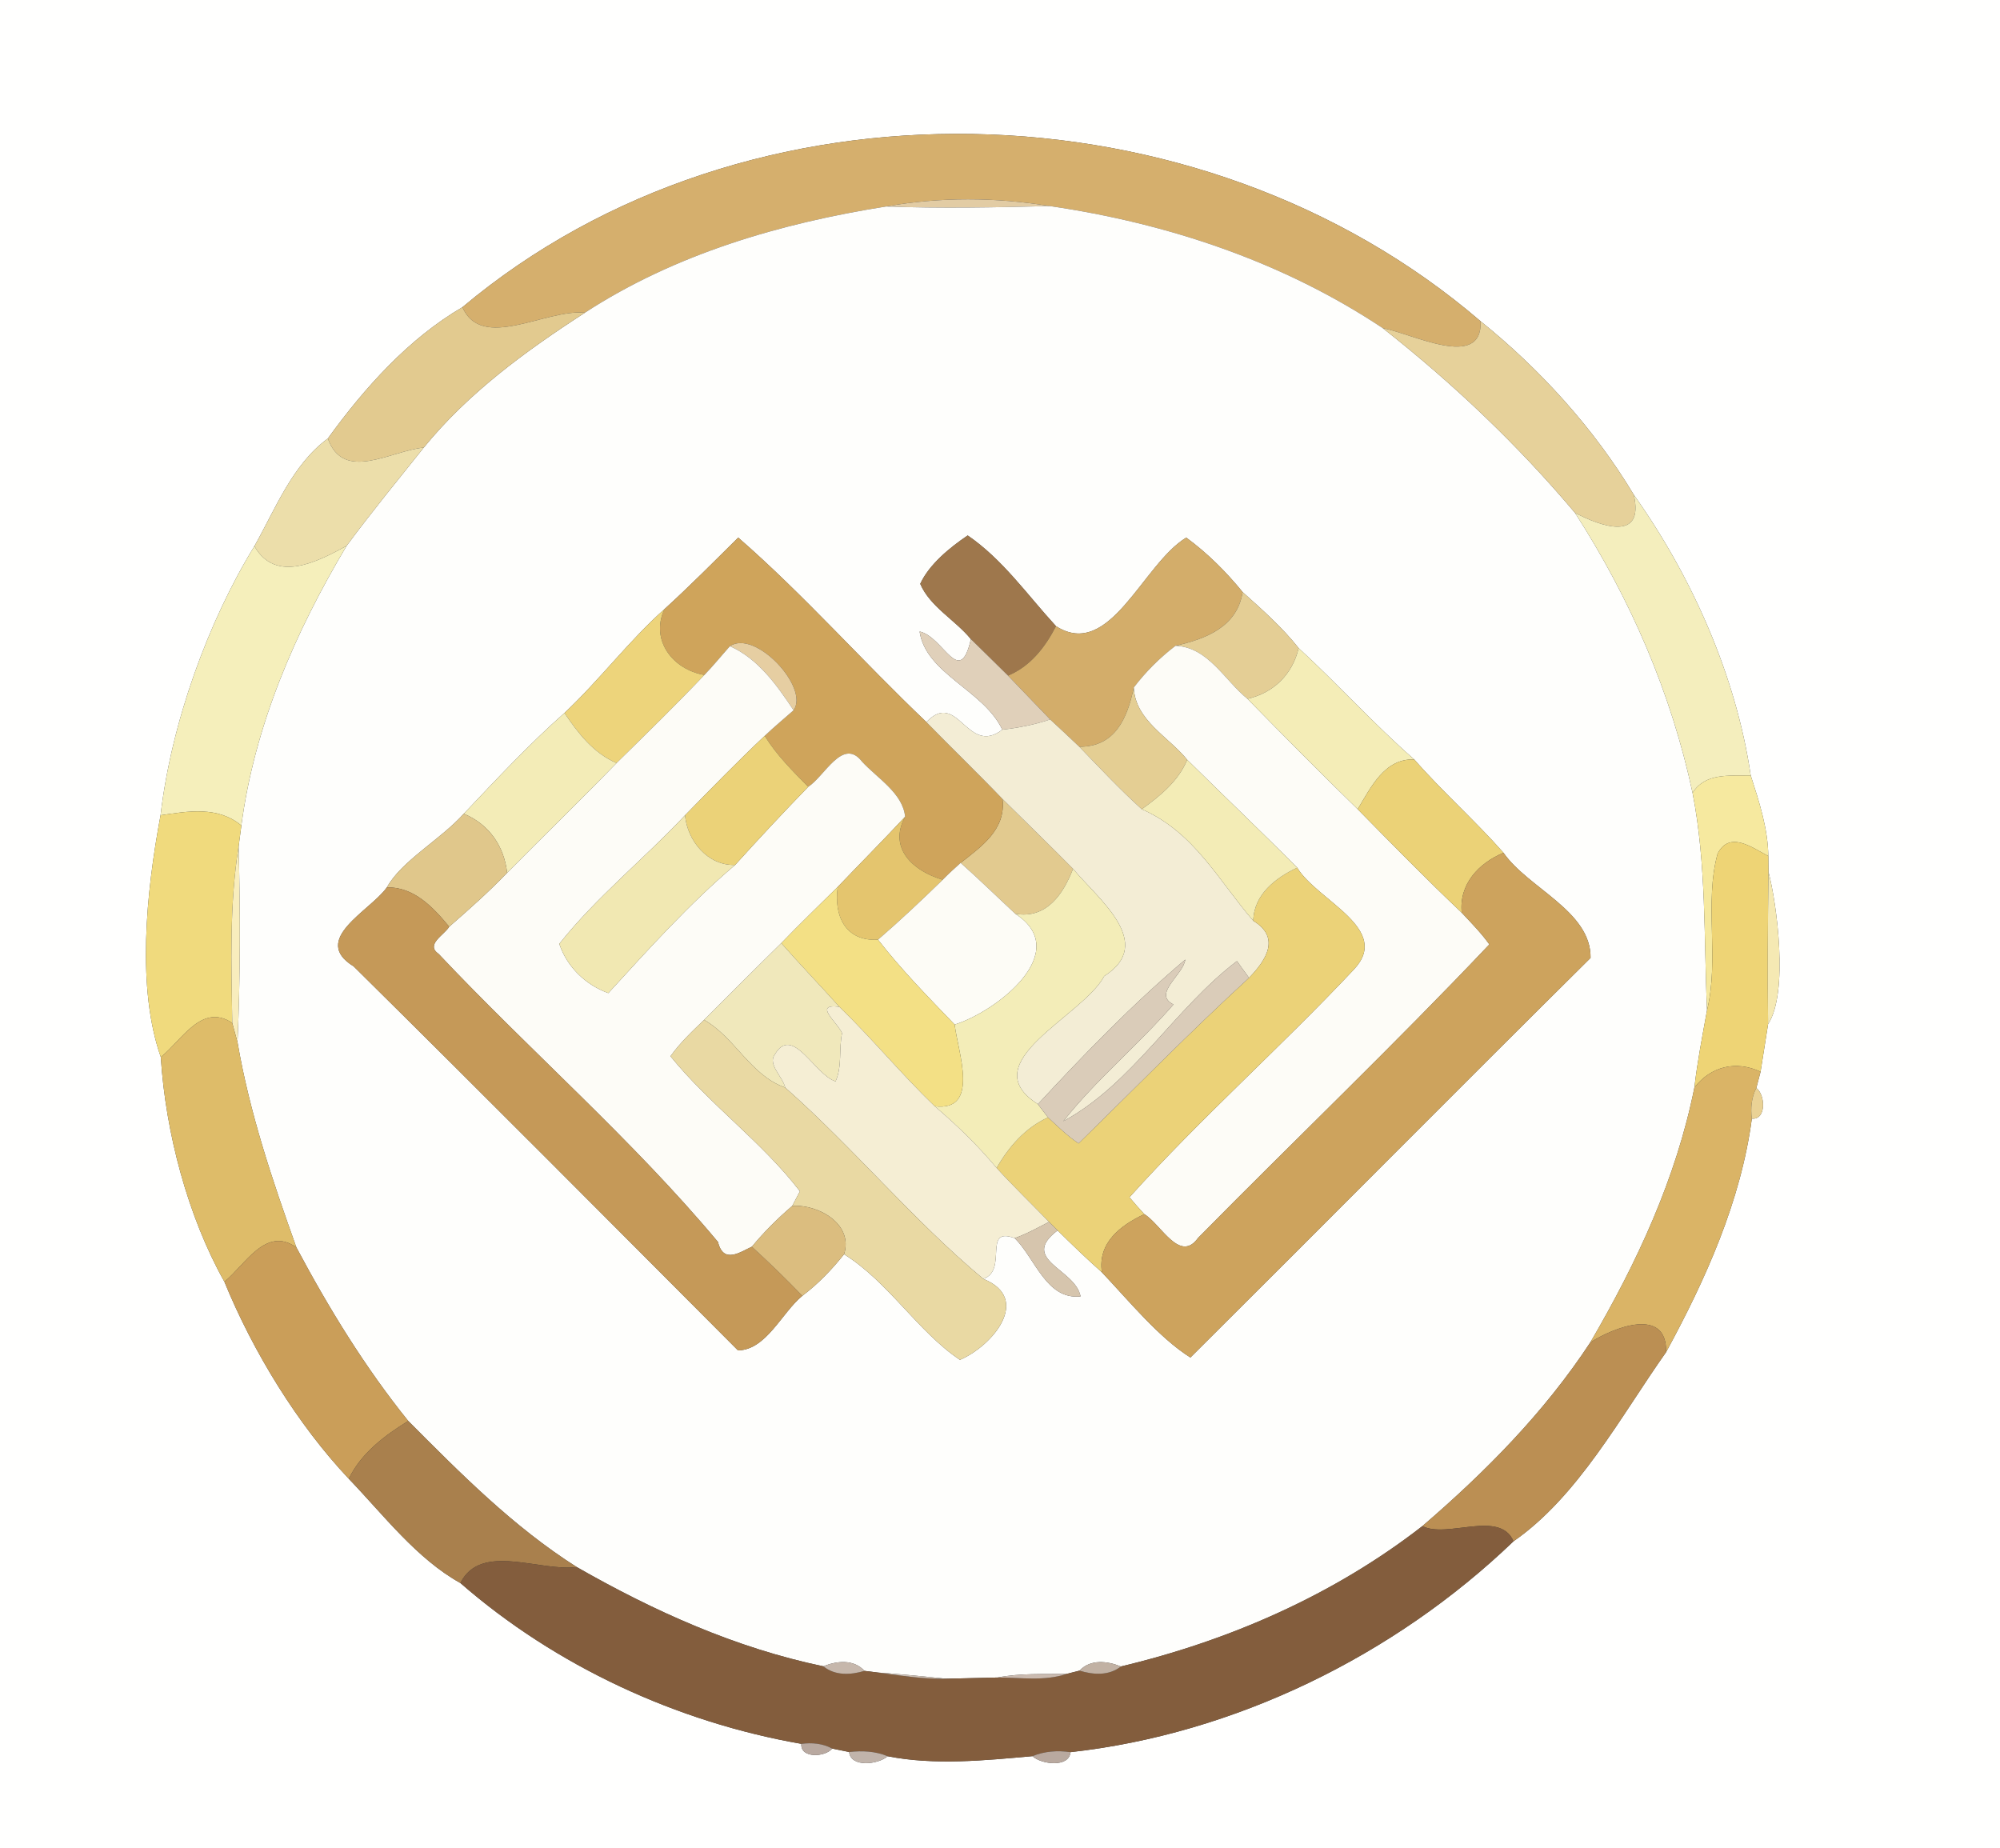 <?xml version="1.0" encoding="UTF-8" ?>
<!DOCTYPE svg PUBLIC "-//W3C//DTD SVG 1.1//EN" "http://www.w3.org/Graphics/SVG/1.1/DTD/svg11.dtd">
<svg width="250pt" height="231pt" viewBox="0 0 250 231" version="1.1" xmlns="http://www.w3.org/2000/svg">
<rect x="0" y="0" width="250" height="231" fill="#333333" stroke="none"/>
<g id="#fffffeff">
<path fill="#fffffe" opacity="1.00" d=" M 0.00 0.00 L 250.00 0.00 L 250.00 231.00 L 0.00 231.00 L 0.00 0.00 M 57.80 38.40 C 51.10 42.30 45.55 48.50 40.98 54.81 C 36.54 58.09 34.45 63.57 31.80 68.27 C 26.04 77.63 21.41 90.35 20.07 101.91 C 18.24 111.70 17.08 123.53 20.10 132.14 C 20.70 141.59 23.48 152.07 28.05 160.22 C 31.65 169.02 37.20 178.06 43.60 184.85 C 47.98 189.41 52.09 194.85 57.55 197.88 C 69.46 208.27 84.63 215.27 100.17 217.98 C 100.02 219.82 103.15 219.66 104.02 218.57 C 104.55 218.68 105.61 218.89 106.14 219.00 C 106.35 220.98 109.79 220.56 110.96 219.53 C 116.85 220.69 123.13 220.05 129.05 219.52 C 130.18 220.56 133.65 220.98 133.81 219.02 C 154.33 216.74 174.29 206.97 189.19 192.66 C 197.27 187.05 202.56 177.09 208.26 169.02 C 213.19 159.96 217.61 150.15 218.98 139.83 C 220.83 140.00 220.67 136.83 219.54 136.00 C 219.67 135.49 219.94 134.48 220.07 133.97 C 220.31 132.48 220.78 129.51 221.01 128.02 C 223.61 124.05 222.09 112.87 221.06 108.99 C 221.05 108.49 221.04 107.50 221.04 107.01 C 220.99 103.54 219.89 100.20 218.84 96.93 C 217.03 84.55 211.50 72.08 204.22 61.84 C 199.30 53.62 192.51 46.14 185.08 40.16 C 149.96 10.00 93.43 8.48 57.80 38.40 Z" />
</g>
<g id="#d5af6dff">
<path fill="#d5af6d" opacity="1.00" d=" M 57.80 38.40 C 93.43 8.48 149.96 10.00 185.08 40.16 C 185.31 46.36 176.48 41.65 172.86 41.03 C 160.41 32.73 145.98 27.92 131.24 25.76 C 124.48 24.65 117.52 24.60 110.77 25.81 C 97.55 27.91 84.42 31.73 73.11 39.09 C 68.20 38.60 60.25 43.95 57.80 38.40 Z" />
</g>
<g id="#e2cca4ff">
<path fill="#e2cca4" opacity="1.00" d=" M 110.77 25.81 C 117.52 24.60 124.48 24.65 131.24 25.76 C 124.42 25.93 117.59 26.07 110.77 25.81 Z" />
</g>
<g id="#fefefcff">
<path fill="#fefefc" opacity="1.00" d=" M 73.11 39.09 C 84.42 31.73 97.55 27.91 110.77 25.81 C 117.59 26.07 124.42 25.93 131.24 25.76 C 145.98 27.92 160.41 32.73 172.86 41.03 C 181.61 47.91 189.69 55.57 196.87 64.10 C 203.79 74.83 208.90 86.61 211.57 99.11 C 213.32 108.06 212.97 117.22 213.38 126.28 C 212.80 129.49 212.17 132.70 211.80 135.94 C 209.53 147.30 204.60 157.86 198.79 167.80 C 193.03 176.56 185.70 183.97 177.80 190.76 C 166.74 199.36 153.69 205.07 140.11 208.31 C 138.42 207.62 136.31 207.37 134.94 208.83 C 134.54 208.93 133.73 209.14 133.32 209.24 C 130.43 209.29 127.54 209.13 124.70 209.69 C 123.08 209.72 119.85 209.80 118.23 209.84 C 115.40 209.54 112.59 209.27 109.75 209.07 C 109.33 209.02 108.48 208.91 108.06 208.86 C 106.71 207.38 104.60 207.60 102.92 208.29 C 91.98 206.01 81.74 201.40 72.09 195.88 C 64.17 190.86 57.60 184.21 51.03 177.62 C 45.61 170.90 41.10 163.53 37.05 155.93 C 34.05 147.55 31.19 139.08 29.69 130.28 C 30.05 122.11 30.04 113.95 29.83 105.79 C 29.92 105.14 30.08 103.84 30.17 103.19 C 31.82 90.69 36.91 78.99 43.32 68.24 C 46.41 64.05 49.72 60.03 52.97 55.95 C 58.54 49.10 65.75 43.85 73.11 39.09 M 92.28 67.20 C 89.24 70.21 86.22 73.26 83.05 76.15 C 78.73 79.97 74.90 85.05 70.56 89.12 C 66.11 93.05 62.05 97.42 57.97 101.72 C 55.07 104.95 50.19 107.60 48.36 110.92 C 46.26 113.88 38.75 117.44 44.21 120.80 C 60.31 136.72 76.27 152.77 92.25 168.80 C 95.79 168.74 97.74 164.06 100.29 161.98 C 102.26 160.50 103.98 158.70 105.51 156.78 C 111.10 160.28 114.67 166.40 119.99 169.98 C 124.05 168.26 129.03 162.33 122.91 159.86 C 126.06 158.78 122.75 153.26 126.84 154.77 C 129.40 157.29 130.79 162.50 135.07 162.05 C 134.42 158.59 127.35 157.49 132.20 153.80 C 134.00 155.58 135.84 157.35 137.74 159.04 C 141.19 162.69 144.86 167.20 148.80 169.69 C 165.50 153.07 182.08 136.33 198.82 119.74 C 198.91 113.89 191.02 111.04 187.94 106.60 C 184.38 102.56 180.33 98.99 176.79 94.94 C 171.77 90.55 167.25 85.54 162.33 81.01 C 160.28 78.42 157.78 76.21 155.33 74.01 C 153.27 71.48 150.92 69.13 148.28 67.20 C 142.82 70.51 138.74 82.58 132.00 78.27 C 128.44 74.40 125.35 69.93 120.96 66.93 C 118.70 68.46 116.15 70.55 115.03 72.98 C 116.24 75.83 119.42 77.51 121.36 79.89 C 119.96 86.11 117.94 79.57 114.95 78.94 C 115.74 84.25 122.96 86.26 125.29 91.21 C 120.88 94.59 119.74 86.13 115.80 90.26 C 107.84 82.70 100.54 74.40 92.28 67.20 Z" />
</g>
<g id="#e2ca8fff">
<path fill="#e2ca8f" opacity="1.00" d=" M 40.98 54.81 C 45.55 48.50 51.10 42.30 57.80 38.40 C 60.25 43.95 68.20 38.60 73.11 39.09 C 65.75 43.85 58.54 49.10 52.97 55.95 C 48.85 56.33 42.96 60.34 40.98 54.81 Z" />
<path fill="#e2ca8f" opacity="1.00" d=" M 125.31 99.87 C 128.26 102.78 131.22 105.66 134.13 108.60 C 132.91 111.77 130.79 114.90 126.91 114.22 C 124.63 112.10 122.41 109.93 120.08 107.86 C 122.70 105.80 125.77 103.68 125.31 99.87 Z" />
</g>
<g id="#e6d19aff">
<path fill="#e6d19a" opacity="1.00" d=" M 185.08 40.16 C 192.51 46.14 199.30 53.62 204.22 61.84 C 205.59 67.76 200.15 65.82 196.87 64.10 C 189.69 55.57 181.61 47.91 172.86 41.03 C 176.48 41.65 185.31 46.36 185.08 40.16 Z" />
</g>
<g id="#ecdeaaff">
<path fill="#ecdeaa" opacity="1.00" d=" M 31.80 68.27 C 34.45 63.57 36.54 58.09 40.98 54.81 C 42.96 60.34 48.85 56.33 52.97 55.95 C 49.72 60.03 46.41 64.05 43.32 68.24 C 39.73 70.17 34.50 72.99 31.80 68.27 Z" />
</g>
<g id="#f4eebdff">
<path fill="#f4eebd" opacity="1.00" d=" M 204.22 61.84 C 211.50 72.08 217.03 84.55 218.84 96.93 C 216.13 97.00 213.17 96.58 211.57 99.11 C 208.90 86.61 203.79 74.83 196.87 64.10 C 200.15 65.82 205.59 67.76 204.22 61.84 Z" />
</g>
<g id="#cfa45bff">
<path fill="#cfa45b" opacity="1.00" d=" M 92.28 67.20 C 100.54 74.40 107.84 82.70 115.80 90.26 C 118.94 93.49 122.20 96.62 125.31 99.87 C 125.77 103.68 122.70 105.80 120.08 107.86 C 119.31 108.54 118.56 109.24 117.84 109.97 C 114.22 108.91 110.97 106.08 113.14 102.09 C 112.86 99.16 109.69 97.30 107.76 95.21 C 105.36 92.10 103.09 97.03 101.03 98.35 C 99.06 96.36 97.06 94.37 95.59 91.98 C 96.75 90.87 98.00 89.85 99.20 88.78 C 101.21 85.95 94.41 78.63 91.24 80.77 C 90.17 81.97 89.16 83.22 88.05 84.37 C 84.12 83.71 81.25 80.03 83.05 76.15 C 86.22 73.26 89.24 70.21 92.28 67.20 Z" />
</g>
<g id="#9e774cff">
<path fill="#9e774c" opacity="1.00" d=" M 115.03 72.98 C 116.15 70.55 118.70 68.46 120.96 66.93 C 125.35 69.93 128.44 74.40 132.00 78.27 C 130.66 80.88 128.80 83.30 126.00 84.45 C 124.44 82.93 122.92 81.39 121.36 79.89 C 119.42 77.51 116.24 75.83 115.03 72.98 Z" />
</g>
<g id="#d3ad6aff">
<path fill="#d3ad6a" opacity="1.00" d=" M 148.28 67.20 C 150.92 69.13 153.27 71.48 155.33 74.01 C 154.64 78.37 150.73 79.86 146.94 80.72 C 144.98 82.21 143.21 83.98 141.72 85.94 C 140.94 89.72 139.41 93.38 134.91 93.34 C 133.70 92.20 132.50 91.05 131.27 89.93 C 129.51 88.11 127.76 86.27 126.00 84.45 C 128.80 83.30 130.66 80.88 132.00 78.27 C 138.74 82.58 142.82 70.51 148.28 67.20 Z" />
</g>
<g id="#f5efbbff">
<path fill="#f5efbb" opacity="1.00" d=" M 20.07 101.91 C 21.41 90.35 26.04 77.63 31.80 68.27 C 34.50 72.99 39.73 70.17 43.32 68.24 C 36.91 78.99 31.82 90.69 30.17 103.19 C 27.25 100.75 23.55 101.39 20.07 101.91 Z" />
</g>
<g id="#e4ce95ff">
<path fill="#e4ce95" opacity="1.00" d=" M 155.33 74.01 C 157.78 76.21 160.28 78.42 162.33 81.01 C 161.57 84.28 159.20 86.62 155.93 87.35 C 153.06 85.03 151.04 80.90 146.94 80.72 C 150.73 79.86 154.64 78.37 155.33 74.01 Z" />
</g>
<g id="#edd47bff">
<path fill="#edd47b" opacity="1.00" d=" M 70.56 89.12 C 74.90 85.05 78.73 79.97 83.05 76.15 C 81.25 80.03 84.12 83.71 88.05 84.37 C 84.48 88.13 80.77 91.75 77.07 95.38 C 74.19 94.14 72.26 91.65 70.56 89.12 Z" />
</g>
<g id="#e0d0baff">
<path fill="#e0d0ba" opacity="1.00" d=" M 114.95 78.94 C 117.94 79.57 119.96 86.11 121.36 79.89 C 122.92 81.39 124.44 82.93 126.00 84.45 C 127.76 86.27 129.51 88.11 131.27 89.93 C 129.33 90.59 127.32 90.97 125.29 91.21 C 122.96 86.26 115.74 84.25 114.95 78.94 Z" />
</g>
<g id="#e6cea2ff">
<path fill="#e6cea2" opacity="1.00" d=" M 91.24 80.77 C 94.41 78.63 101.21 85.95 99.20 88.78 C 97.11 85.65 94.79 82.35 91.24 80.77 Z" />
</g>
<g id="#fdfcf7ff">
<path fill="#fdfcf7" opacity="1.00" d=" M 91.24 80.77 C 94.79 82.35 97.11 85.65 99.20 88.78 C 98.00 89.85 96.75 90.87 95.59 91.98 C 92.18 95.20 88.91 98.56 85.63 101.91 C 80.51 107.37 74.57 112.11 69.91 117.98 C 70.88 120.87 73.19 123.10 76.04 124.14 C 81.11 118.60 86.15 112.99 91.89 108.12 C 94.88 104.81 97.92 101.55 101.03 98.35 C 103.09 97.03 105.36 92.10 107.76 95.21 C 109.69 97.30 112.86 99.16 113.14 102.09 C 110.38 105.05 107.52 107.93 104.72 110.86 C 102.36 113.20 99.96 115.50 97.66 117.89 C 94.42 121.07 91.22 124.28 88.01 127.49 C 86.52 128.92 85.01 130.34 83.81 132.03 C 88.72 138.10 95.25 142.72 99.99 148.91 C 99.75 149.37 99.27 150.28 99.03 150.74 C 97.21 152.30 95.51 153.99 93.98 155.84 C 92.59 156.46 90.43 158.08 89.75 155.25 C 79.02 142.41 66.30 131.41 54.84 119.25 C 53.13 118.06 55.50 116.91 56.15 115.84 C 58.64 113.67 61.11 111.48 63.39 109.10 C 67.94 104.51 72.57 100.01 77.07 95.38 C 80.77 91.75 84.48 88.13 88.05 84.37 C 89.16 83.22 90.17 81.97 91.24 80.77 Z" />
<path fill="#fdfcf7" opacity="1.00" d=" M 141.72 85.94 C 143.21 83.98 144.98 82.21 146.94 80.72 C 151.04 80.90 153.06 85.03 155.93 87.35 C 160.48 91.99 165.05 96.62 169.71 101.15 C 174.00 105.51 178.28 109.89 182.72 114.09 C 183.91 115.37 185.15 116.62 186.17 118.05 C 174.33 130.56 161.85 142.47 149.76 154.74 C 147.46 157.95 145.13 153.03 143.04 151.77 C 142.40 151.08 141.78 150.38 141.18 149.66 C 150.07 139.76 160.09 130.92 169.20 121.22 C 174.09 116.10 164.62 112.58 162.15 108.46 C 157.63 103.90 152.96 99.48 148.40 94.97 C 146.06 92.08 141.90 90.06 141.72 85.94 Z" />
</g>
<g id="#f4edb7ff">
<path fill="#f4edb7" opacity="1.00" d=" M 162.33 81.01 C 167.25 85.54 171.77 90.55 176.79 94.94 C 173.08 94.76 171.34 98.46 169.71 101.15 C 165.05 96.62 160.48 91.99 155.93 87.35 C 159.20 86.62 161.57 84.28 162.33 81.01 Z" />
</g>
<g id="#e4ce93ff">
<path fill="#e4ce93" opacity="1.00" d=" M 134.91 93.34 C 139.41 93.38 140.94 89.72 141.72 85.94 C 141.90 90.06 146.06 92.08 148.40 94.97 C 147.29 97.66 145.01 99.49 142.72 101.15 C 139.99 98.68 137.47 95.99 134.91 93.34 Z" />
</g>
<g id="#f3ecb7ff">
<path fill="#f3ecb7" opacity="1.00" d=" M 57.97 101.72 C 62.05 97.42 66.11 93.05 70.56 89.12 C 72.26 91.65 74.19 94.14 77.07 95.38 C 72.57 100.01 67.94 104.51 63.39 109.10 C 63.01 105.74 61.11 103.02 57.97 101.72 Z" />
</g>
<g id="#f3edd5ff">
<path fill="#f3edd5" opacity="1.00" d=" M 115.80 90.26 C 119.74 86.13 120.88 94.59 125.29 91.21 C 127.32 90.97 129.33 90.59 131.27 89.93 C 132.50 91.05 133.70 92.20 134.91 93.34 C 137.47 95.99 139.99 98.68 142.72 101.15 C 149.30 104.03 152.31 110.07 156.66 115.10 C 160.07 117.17 158.33 119.97 156.13 122.23 C 155.75 121.71 154.99 120.67 154.62 120.14 C 146.80 126.07 141.55 135.49 132.92 140.15 C 137.08 134.89 142.30 130.61 146.68 125.56 C 144.02 124.24 147.91 121.87 148.16 119.95 C 141.59 125.50 135.58 131.71 129.74 138.02 C 121.47 132.79 135.35 127.08 138.03 122.01 C 144.54 117.88 137.20 112.33 134.13 108.60 C 131.22 105.66 128.26 102.78 125.31 99.87 C 122.20 96.62 118.94 93.49 115.80 90.26 Z" />
</g>
<g id="#ebd278ff">
<path fill="#ebd278" opacity="1.00" d=" M 85.63 101.91 C 88.91 98.56 92.18 95.20 95.59 91.98 C 97.06 94.37 99.06 96.36 101.03 98.35 C 97.92 101.55 94.88 104.81 91.89 108.12 C 88.48 108.22 85.92 105.12 85.63 101.91 Z" />
<path fill="#ebd278" opacity="1.00" d=" M 156.66 115.10 C 156.73 111.82 159.43 109.74 162.15 108.46 C 164.62 112.58 174.09 116.10 169.20 121.22 C 160.09 130.92 150.07 139.76 141.18 149.66 C 141.78 150.38 142.40 151.08 143.04 151.77 C 140.07 153.17 137.19 155.34 137.74 159.04 C 135.84 157.35 134.00 155.58 132.20 153.80 C 131.93 153.54 131.40 153.01 131.13 152.74 C 128.95 150.48 126.69 148.31 124.58 146.00 C 126.09 143.35 128.17 140.96 131.00 139.68 C 132.23 140.81 133.42 141.99 134.82 142.93 C 141.91 136.00 148.83 128.92 156.13 122.23 C 158.33 119.97 160.07 117.17 156.66 115.10 Z" />
</g>
<g id="#f3ecb6ff">
<path fill="#f3ecb6" opacity="1.00" d=" M 148.40 94.97 C 152.96 99.48 157.63 103.90 162.15 108.46 C 159.43 109.74 156.73 111.82 156.66 115.10 C 152.31 110.07 149.30 104.03 142.72 101.15 C 145.01 99.49 147.29 97.66 148.40 94.97 Z" />
</g>
<g id="#ebd277ff">
<path fill="#ebd277" opacity="1.00" d=" M 169.71 101.15 C 171.34 98.46 173.08 94.76 176.79 94.94 C 180.33 98.99 184.38 102.56 187.94 106.60 C 184.84 107.89 182.36 110.52 182.72 114.09 C 178.28 109.89 174.00 105.51 169.71 101.15 Z" />
</g>
<g id="#f6e99fff">
<path fill="#f6e99f" opacity="1.00" d=" M 211.57 99.11 C 213.17 96.58 216.13 97.00 218.84 96.93 C 219.89 100.20 220.99 103.54 221.04 107.01 C 219.04 105.97 216.21 103.79 214.70 106.71 C 213.01 112.86 214.94 119.87 213.38 126.28 C 212.97 117.22 213.32 108.06 211.57 99.11 Z" />
</g>
<g id="#f0da7dff">
<path fill="#f0da7d" opacity="1.00" d=" M 20.07 101.91 C 23.55 101.39 27.25 100.75 30.17 103.19 C 30.08 103.84 29.92 105.14 29.83 105.79 C 28.66 113.09 28.92 120.51 29.03 127.87 C 25.21 125.32 22.73 130.04 20.10 132.14 C 17.08 123.53 18.24 111.70 20.07 101.91 Z" />
</g>
<g id="#e0c78bff">
<path fill="#e0c78b" opacity="1.00" d=" M 48.36 110.92 C 50.19 107.60 55.07 104.95 57.97 101.72 C 61.11 103.02 63.01 105.74 63.39 109.10 C 61.11 111.48 58.64 113.67 56.15 115.84 C 54.14 113.41 51.76 110.86 48.36 110.92 Z" />
</g>
<g id="#f1e8b2ff">
<path fill="#f1e8b2" opacity="1.00" d=" M 69.91 117.98 C 74.57 112.11 80.51 107.37 85.63 101.91 C 85.92 105.12 88.48 108.22 91.89 108.12 C 86.15 112.99 81.11 118.60 76.04 124.14 C 73.19 123.10 70.88 120.87 69.91 117.98 Z" />
</g>
<g id="#e4c56eff">
<path fill="#e4c56e" opacity="1.00" d=" M 104.72 110.86 C 107.52 107.93 110.38 105.05 113.14 102.09 C 110.97 106.08 114.22 108.91 117.84 109.97 C 115.21 112.53 112.53 115.06 109.75 117.46 C 105.68 117.70 104.20 114.47 104.72 110.86 Z" />
</g>
<g id="#eed475ff">
<path fill="#eed475" opacity="1.00" d=" M 214.70 106.71 C 216.21 103.79 219.04 105.97 221.04 107.01 C 221.04 107.50 221.05 108.49 221.06 108.99 C 220.98 115.33 220.93 121.67 221.01 128.02 C 220.78 129.51 220.31 132.48 220.07 133.97 C 217.00 132.53 213.88 133.28 211.80 135.94 C 212.17 132.70 212.80 129.49 213.38 126.28 C 214.94 119.87 213.01 112.86 214.70 106.71 Z" />
</g>
<g id="#f8edbdff">
<path fill="#f8edbd" opacity="1.00" d=" M 29.03 127.87 C 28.92 120.51 28.66 113.09 29.83 105.79 C 30.04 113.95 30.05 122.11 29.69 130.28 C 29.53 129.68 29.20 128.47 29.03 127.87 Z" />
</g>
<g id="#cda35dff">
<path fill="#cda35d" opacity="1.00" d=" M 182.72 114.09 C 182.36 110.52 184.84 107.89 187.94 106.60 C 191.02 111.04 198.91 113.89 198.82 119.74 C 182.08 136.33 165.50 153.07 148.80 169.69 C 144.86 167.20 141.19 162.69 137.74 159.04 C 137.19 155.34 140.07 153.17 143.04 151.77 C 145.13 153.03 147.46 157.95 149.76 154.74 C 161.85 142.47 174.33 130.56 186.17 118.05 C 185.15 116.62 183.91 115.37 182.72 114.09 Z" />
</g>
<g id="#fdfcf6ff">
<path fill="#fdfcf6" opacity="1.00" d=" M 117.84 109.97 C 118.56 109.24 119.31 108.54 120.08 107.86 C 122.41 109.93 124.63 112.10 126.91 114.22 C 134.26 118.98 124.50 126.48 119.33 128.07 C 116.03 124.64 112.68 121.23 109.75 117.46 C 112.53 115.06 115.21 112.53 117.84 109.97 Z" />
</g>
<g id="#f3edb8ff">
<path fill="#f3edb8" opacity="1.00" d=" M 126.91 114.22 C 130.79 114.90 132.91 111.77 134.13 108.60 C 137.20 112.33 144.54 117.88 138.03 122.01 C 135.35 127.08 121.47 132.79 129.74 138.02 C 130.05 138.43 130.68 139.27 131.00 139.68 C 128.17 140.96 126.09 143.35 124.58 146.00 C 122.24 143.19 119.62 140.65 116.84 138.28 C 122.54 138.98 119.75 131.54 119.33 128.07 C 124.50 126.48 134.26 118.98 126.91 114.22 Z" />
</g>
<g id="#f5e9b3ff">
<path fill="#f5e9b3" opacity="1.00" d=" M 221.06 108.99 C 222.09 112.87 223.61 124.05 221.01 128.02 C 220.93 121.67 220.98 115.33 221.06 108.99 Z" />
</g>
<g id="#c59958ff">
<path fill="#c59958" opacity="1.00" d=" M 48.36 110.92 C 51.76 110.86 54.14 113.41 56.15 115.84 C 55.50 116.91 53.13 118.06 54.84 119.25 C 66.30 131.41 79.02 142.41 89.75 155.25 C 90.43 158.08 92.59 156.46 93.98 155.84 C 96.15 157.82 98.26 159.86 100.29 161.98 C 97.74 164.06 95.79 168.74 92.25 168.80 C 76.27 152.77 60.31 136.72 44.21 120.80 C 38.75 117.44 46.26 113.88 48.36 110.92 Z" />
</g>
<g id="#f3e085ff">
<path fill="#f3e085" opacity="1.00" d=" M 97.66 117.89 C 99.96 115.50 102.36 113.20 104.72 110.86 C 104.20 114.47 105.68 117.70 109.75 117.46 C 112.68 121.23 116.03 124.64 119.33 128.07 C 119.75 131.54 122.54 138.98 116.84 138.28 C 112.70 134.30 109.05 129.85 104.92 125.85 C 102.52 123.17 100.03 120.59 97.66 117.89 Z" />
</g>
<g id="#f0e8bbff">
<path fill="#f0e8bb" opacity="1.00" d=" M 88.01 127.49 C 91.22 124.28 94.42 121.07 97.66 117.89 C 100.03 120.59 102.52 123.17 104.92 125.85 C 101.59 125.43 104.63 127.74 105.26 129.14 C 104.83 131.14 105.30 133.23 104.45 135.17 C 101.83 134.37 99.06 127.98 96.84 131.83 C 95.93 133.05 97.87 134.63 98.15 135.95 C 93.80 134.41 91.91 129.71 88.01 127.49 Z" />
</g>
<g id="#daccb9ff">
<path fill="#daccb9" opacity="1.00" d=" M 129.74 138.02 C 135.58 131.71 141.59 125.50 148.16 119.95 C 147.91 121.87 144.02 124.24 146.68 125.56 C 142.30 130.61 137.08 134.89 132.92 140.15 C 141.55 135.49 146.80 126.07 154.62 120.14 C 154.99 120.67 155.75 121.71 156.13 122.23 C 148.83 128.92 141.91 136.00 134.82 142.93 C 133.42 141.99 132.23 140.81 131.00 139.68 C 130.68 139.27 130.05 138.43 129.74 138.02 Z" />
</g>
<g id="#f5eed4ff">
<path fill="#f5eed4" opacity="1.00" d=" M 105.26 129.14 C 104.63 127.74 101.59 125.43 104.92 125.85 C 109.05 129.85 112.70 134.30 116.84 138.28 C 119.62 140.65 122.24 143.19 124.58 146.00 C 126.69 148.31 128.95 150.48 131.13 152.74 C 129.72 153.46 128.34 154.24 126.84 154.77 C 122.75 153.26 126.06 158.78 122.91 159.86 C 114.09 152.50 106.76 143.55 98.15 135.95 C 97.87 134.63 95.93 133.05 96.84 131.83 C 99.06 127.98 101.83 134.37 104.45 135.17 C 105.30 133.23 104.83 131.14 105.26 129.14 Z" />
</g>
<g id="#debc69ff">
<path fill="#debc69" opacity="1.00" d=" M 20.10 132.14 C 22.73 130.04 25.21 125.32 29.03 127.87 C 29.20 128.47 29.53 129.68 29.69 130.28 C 31.19 139.08 34.05 147.55 37.05 155.93 C 33.22 153.20 30.66 158.11 28.05 160.22 C 23.48 152.07 20.70 141.59 20.10 132.14 Z" />
</g>
<g id="#e9d9a3ff">
<path fill="#e9d9a3" opacity="1.00" d=" M 83.81 132.03 C 85.01 130.34 86.52 128.92 88.01 127.49 C 91.91 129.71 93.80 134.41 98.15 135.95 C 106.76 143.55 114.09 152.50 122.91 159.86 C 129.03 162.33 124.05 168.26 119.99 169.98 C 114.67 166.40 111.10 160.28 105.51 156.78 C 106.70 153.01 102.31 150.52 99.03 150.74 C 99.27 150.28 99.75 149.37 99.99 148.91 C 95.25 142.72 88.72 138.10 83.81 132.03 Z" />
</g>
<g id="#dab466ff">
<path fill="#dab466" opacity="1.00" d=" M 211.80 135.94 C 213.88 133.28 217.00 132.53 220.07 133.97 C 219.94 134.48 219.67 135.49 219.54 136.00 C 218.93 137.18 218.81 138.52 218.98 139.83 C 217.61 150.15 213.19 159.96 208.26 169.02 C 208.40 163.26 201.67 165.95 198.79 167.80 C 204.60 157.86 209.53 147.30 211.80 135.94 Z" />
</g>
<g id="#ead295ff">
<path fill="#ead295" opacity="1.00" d=" M 218.98 139.83 C 218.81 138.52 218.93 137.18 219.54 136.00 C 220.67 136.83 220.83 140.00 218.98 139.83 Z" />
</g>
<g id="#dbbd7fff">
<path fill="#dbbd7f" opacity="1.00" d=" M 93.98 155.84 C 95.51 153.99 97.21 152.30 99.03 150.74 C 102.31 150.52 106.70 153.01 105.51 156.78 C 103.98 158.70 102.26 160.50 100.29 161.98 C 98.26 159.86 96.15 157.82 93.98 155.84 Z" />
</g>
<g id="#d6c5adff">
<path fill="#d6c5ad" opacity="1.00" d=" M 126.84 154.77 C 128.34 154.24 129.72 153.46 131.13 152.74 C 131.40 153.01 131.93 153.54 132.20 153.80 C 127.35 157.49 134.42 158.59 135.07 162.05 C 130.79 162.50 129.40 157.29 126.84 154.77 Z" />
</g>
<g id="#ca9e59ff">
<path fill="#ca9e59" opacity="1.00" d=" M 28.05 160.22 C 30.66 158.11 33.22 153.20 37.05 155.93 C 41.10 163.53 45.61 170.90 51.03 177.62 C 48.08 179.44 45.14 181.64 43.60 184.85 C 37.20 178.06 31.65 169.02 28.05 160.22 Z" />
</g>
<g id="#bb8f53ff">
<path fill="#bb8f53" opacity="1.00" d=" M 198.79 167.80 C 201.67 165.95 208.40 163.26 208.26 169.02 C 202.56 177.09 197.27 187.05 189.19 192.66 C 187.47 188.67 180.88 192.36 177.80 190.76 C 185.70 183.97 193.03 176.56 198.79 167.80 Z" />
</g>
<g id="#a9804dff">
<path fill="#a9804d" opacity="1.00" d=" M 43.60 184.85 C 45.14 181.64 48.08 179.44 51.03 177.62 C 57.60 184.21 64.17 190.86 72.09 195.88 C 67.40 196.48 60.11 192.76 57.55 197.88 C 52.09 194.85 47.98 189.41 43.60 184.85 Z" />
</g>
<g id="#835d3dff">
<path fill="#835d3d" opacity="1.00" d=" M 140.11 208.31 C 153.69 205.07 166.74 199.36 177.80 190.76 C 180.88 192.36 187.47 188.67 189.19 192.66 C 174.29 206.97 154.33 216.74 133.81 219.02 C 132.20 218.78 130.56 218.90 129.05 219.52 C 123.13 220.05 116.85 220.69 110.96 219.53 C 109.43 218.89 107.77 218.82 106.14 219.00 C 105.61 218.89 104.55 218.68 104.02 218.57 C 102.84 217.92 101.48 217.81 100.17 217.98 C 84.63 215.27 69.46 208.27 57.55 197.88 C 60.11 192.76 67.40 196.48 72.09 195.88 C 81.74 201.40 91.98 206.01 102.92 208.29 C 104.38 209.48 106.34 209.38 108.06 208.86 C 108.48 208.91 109.33 209.02 109.75 209.07 C 112.56 209.44 115.39 209.90 118.23 209.84 C 119.85 209.80 123.08 209.72 124.70 209.69 C 127.57 209.68 130.54 210.18 133.32 209.24 C 133.73 209.14 134.54 208.93 134.94 208.83 C 136.66 209.36 138.62 209.49 140.11 208.31 Z" />
</g>
<g id="#c6b7abff">
<path fill="#c6b7ab" opacity="1.00" d=" M 102.92 208.29 C 104.60 207.60 106.71 207.38 108.06 208.86 C 106.34 209.38 104.38 209.48 102.92 208.29 Z" />
</g>
<g id="#c1b1a3ff">
<path fill="#c1b1a3" opacity="1.00" d=" M 134.94 208.83 C 136.31 207.37 138.42 207.62 140.11 208.31 C 138.62 209.49 136.66 209.36 134.94 208.83 Z" />
</g>
<g id="#ccbeb2ff">
<path fill="#ccbeb2" opacity="1.00" d=" M 109.75 209.07 C 112.59 209.27 115.40 209.54 118.23 209.84 C 115.39 209.90 112.56 209.44 109.75 209.07 Z" />
</g>
<g id="#cabaafff">
<path fill="#cabaaf" opacity="1.00" d=" M 124.70 209.69 C 127.54 209.13 130.43 209.29 133.32 209.24 C 130.54 210.18 127.57 209.68 124.70 209.69 Z" />
</g>
<g id="#b9a9a0ff">
<path fill="#b9a9a0" opacity="1.00" d=" M 100.17 217.98 C 101.48 217.81 102.84 217.92 104.02 218.57 C 103.15 219.66 100.02 219.82 100.17 217.98 Z" />
</g>
<g id="#c1b4abff">
<path fill="#c1b4ab" opacity="1.00" d=" M 106.14 219.00 C 107.77 218.82 109.43 218.89 110.96 219.53 C 109.79 220.56 106.35 220.98 106.14 219.00 Z" />
</g>
<g id="#b9a99fff">
<path fill="#b9a99f" opacity="1.00" d=" M 129.05 219.52 C 130.56 218.90 132.20 218.78 133.81 219.02 C 133.65 220.98 130.18 220.56 129.05 219.52 Z" />
</g>
</svg>
